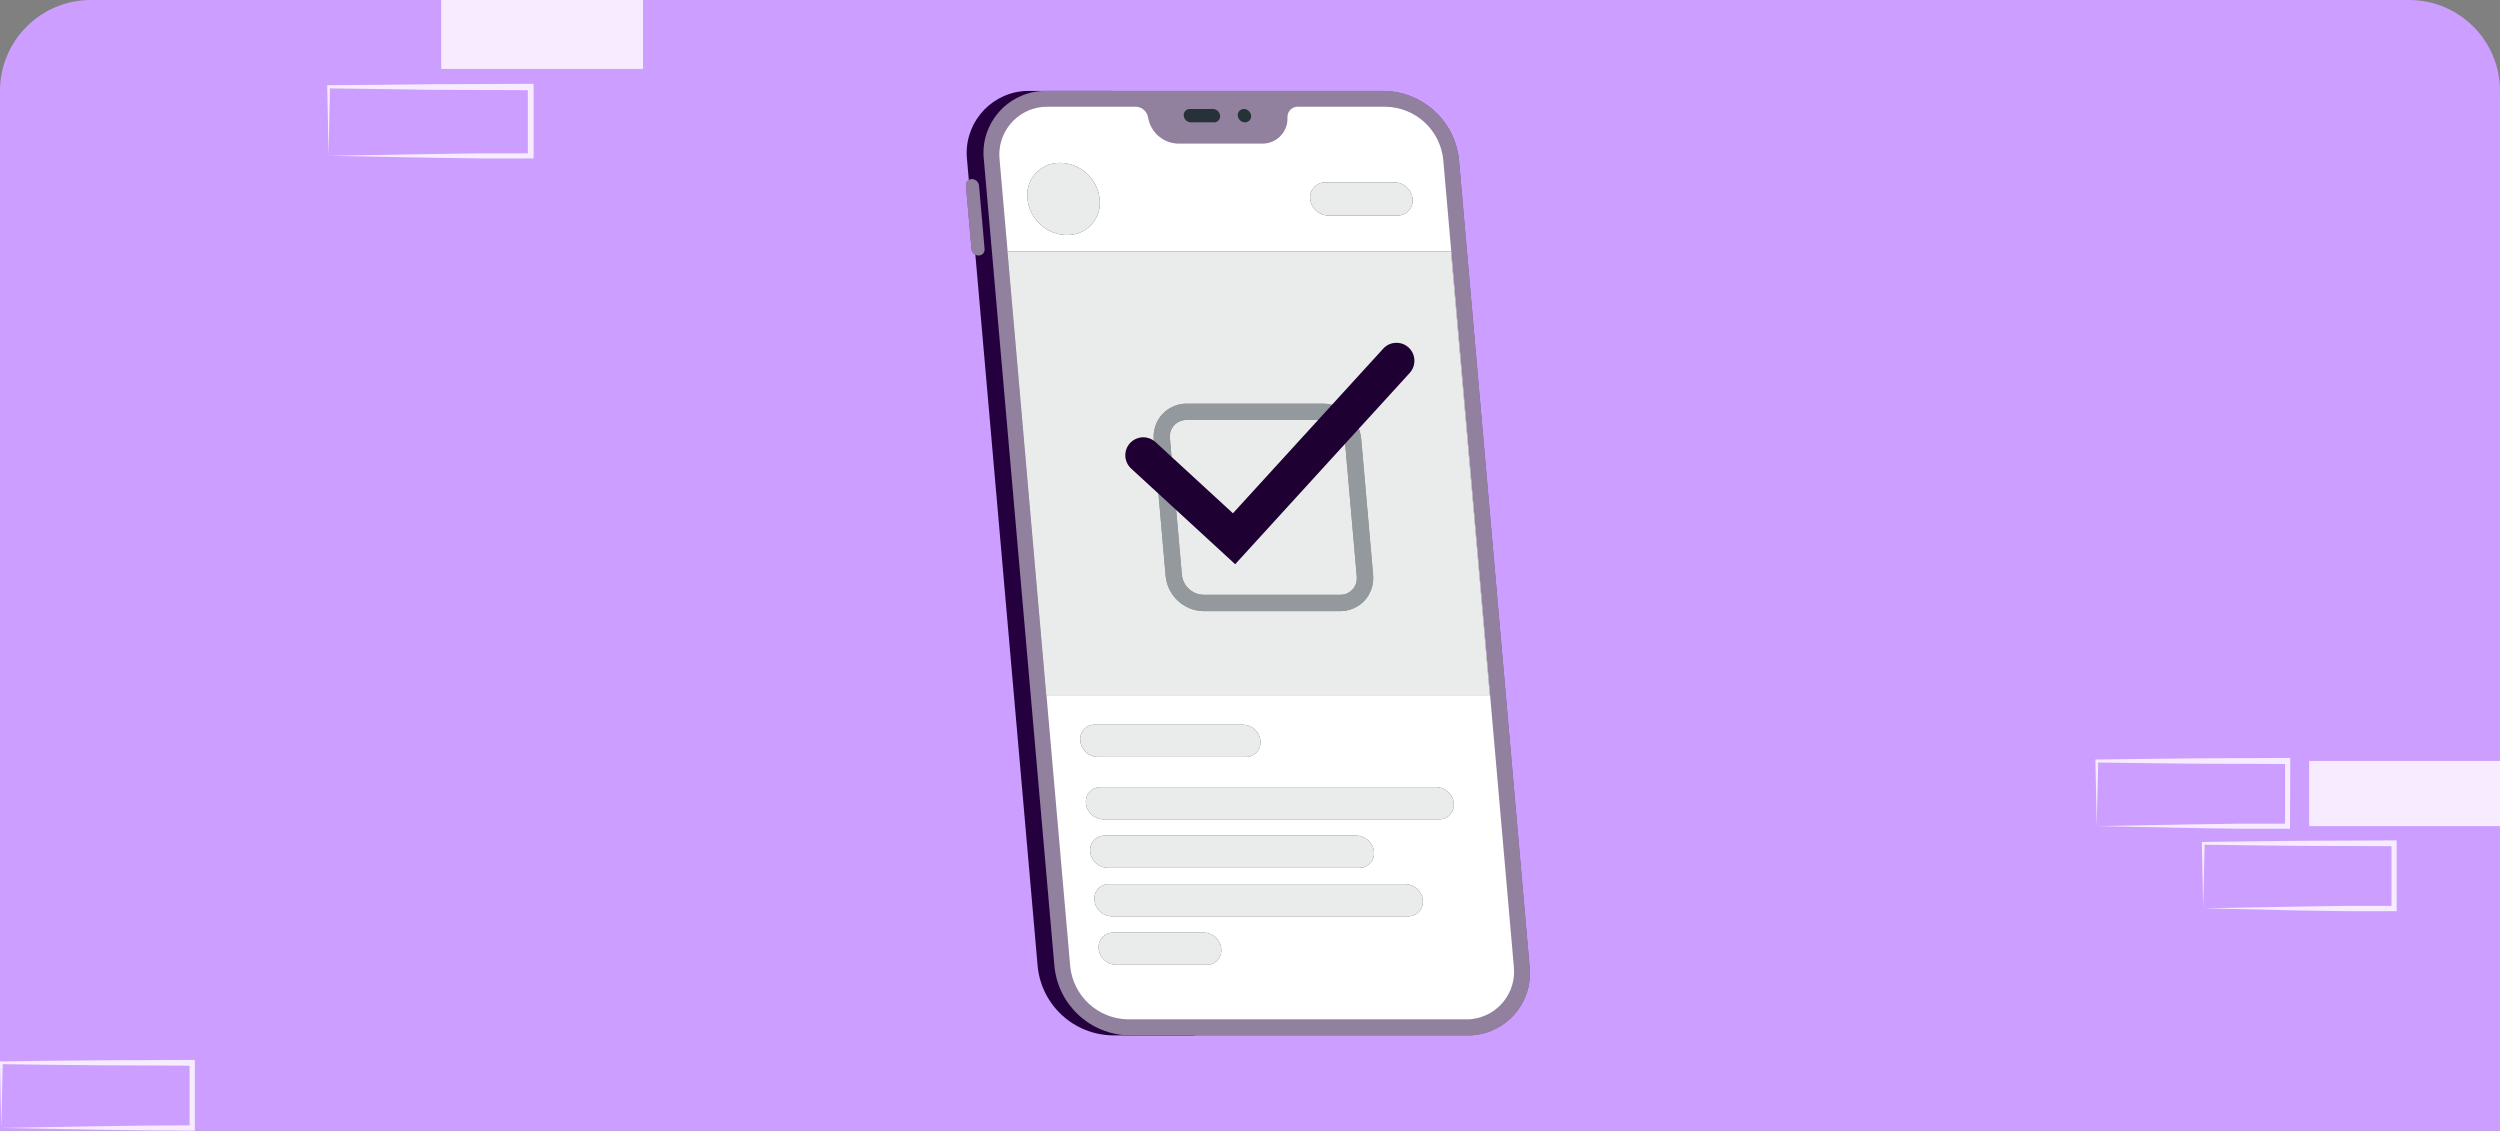 <svg width="440" height="199" viewBox="0 0 440 199" fill="none" xmlns="http://www.w3.org/2000/svg">
<rect x="0" y="0" width="440" height="199" fill="#808080" stroke="none"/>
<g clip-path="url(#clip0_13579_2917)">
<path d="M0 16C0 7.163 7.163 0 16 0H424C432.837 0 440 7.163 440 16V199H0V16Z" fill="#CC9EFF"/>
<path d="M369.022 145.386L385.931 145.089L394.289 144.966H402.61L402.17 145.427V133.954L402.648 134.467L385.854 134.405L377.457 134.313L369.06 134.2L369.29 133.954L369.022 145.386ZM369.022 145.386L368.793 133.913V133.677H369.022L377.419 133.564L385.816 133.472L402.61 133.4H403.087V133.913L403.04 145.386V145.858H394.136L385.701 145.735L369.022 145.386Z" fill="#F7EBFF"/>
<path d="M387.755 159.853L404.663 159.556L413.022 159.432H421.342L420.903 159.894V148.421L421.38 148.933L404.587 148.872L396.19 148.78L387.793 148.667L388.022 148.421L387.755 159.853ZM387.755 159.853L387.525 148.38V148.185H387.755L396.152 148.072L404.548 147.98L421.342 147.908H421.82V160.366H412.917L404.482 160.242L387.755 159.853Z" fill="#F7EBFF"/>
<path d="M440 133.924H406.412V145.397H440V133.924Z" fill="#F7EBFF"/>
<path d="M113.174 0H77.648V12.136H113.174V0Z" fill="#F7EBFF"/>
<path d="M57.835 27.428L75.719 27.114L84.56 26.984H93.361L92.896 27.472V15.336L93.401 15.878L75.638 15.802L66.767 15.672L57.886 15.553L58.078 15.249L57.835 27.428ZM57.835 27.428L57.593 15.249V14.999H57.835L66.767 14.924L75.648 14.826L93.411 14.75H93.916V27.884H84.499L75.578 27.754L57.835 27.428Z" fill="#F7EBFF"/>
<path d="M0.22 198.518L17.128 198.221L25.487 198.098L33.807 198.047L33.368 198.518V187.045L33.845 187.558L17.052 187.486L8.655 187.404L0.258 187.291L0.487 187.045L0.22 198.518ZM0.22 198.518L0 187.045V186.81H0.229L8.626 186.697L17.023 186.615L33.817 186.543H34.294V199H33.865L25.391 198.949L16.956 198.826L0.22 198.518Z" fill="#F7EBFF"/>
<path d="M181.242 16.005H195.674L210.206 182.227H195.788C188.969 182.099 183.326 176.911 182.632 170.12L170.199 28.112C169.547 22.115 173.871 16.728 179.853 16.062C180.307 16.005 180.775 15.991 181.242 16.005Z" fill="#25003F"/>
<path d="M172.311 32.676C172.24 32.024 171.701 31.528 171.049 31.514C170.468 31.514 170 31.982 170 32.563C170 32.605 170 32.648 170 32.676L170.978 43.819C171.035 44.471 171.574 44.967 172.226 44.967C172.793 44.981 173.275 44.542 173.289 43.961C173.289 43.918 173.289 43.862 173.289 43.819L172.311 32.676Z" fill="#25003F"/>
<path opacity="0.5" d="M172.311 32.676C172.24 32.024 171.701 31.528 171.049 31.514C170.468 31.514 170 31.982 170 32.563C170 32.605 170 32.648 170 32.676L170.978 43.819C171.035 44.471 171.574 44.967 172.226 44.967C172.793 44.981 173.275 44.542 173.289 43.961C173.289 43.918 173.289 43.862 173.289 43.819L172.311 32.676Z" fill="white"/>
<path d="M198.736 182.228H258.165C264.19 182.341 269.166 177.535 269.266 171.51C269.266 171.042 269.266 170.589 269.209 170.121L256.776 28.113C256.081 21.322 250.439 16.134 243.62 16.006H184.205C178.18 15.893 173.218 20.684 173.091 26.695C173.091 27.163 173.091 27.645 173.162 28.113L185.581 170.078C186.247 176.883 191.903 182.1 198.736 182.228Z" fill="#25003F"/>
<path opacity="0.5" d="M198.736 182.228H258.165C264.19 182.341 269.166 177.535 269.266 171.51C269.266 171.042 269.266 170.589 269.209 170.121L256.776 28.113C256.081 21.322 250.439 16.134 243.62 16.006H184.205C178.18 15.893 173.218 20.684 173.091 26.695C173.091 27.163 173.091 27.645 173.162 28.113L185.581 170.078C186.247 176.883 191.903 182.1 198.736 182.228Z" fill="white"/>
<path d="M184.446 18.784H199.885C200.919 18.798 201.813 19.535 202.039 20.542L202.139 21.024C202.706 23.476 204.861 25.234 207.384 25.277H222.099C224.509 25.334 226.523 23.434 226.593 21.024V20.542C226.622 19.549 227.444 18.756 228.436 18.784H243.875C249.134 18.883 253.487 22.881 254.011 28.112L266.43 170.078C266.94 174.699 263.609 178.853 259.001 179.363C258.647 179.406 258.293 179.42 257.924 179.406H198.495C193.236 179.307 188.883 175.309 188.359 170.078L175.926 28.07C175.444 23.448 178.804 19.308 183.44 18.826C183.78 18.798 184.106 18.784 184.446 18.784Z" fill="white"/>
<path d="M217.847 20.357C217.918 21.024 218.456 21.52 219.123 21.534C219.704 21.534 220.2 21.08 220.2 20.485C220.2 20.442 220.2 20.4 220.2 20.357C220.129 19.691 219.59 19.195 218.924 19.181C218.343 19.181 217.847 19.634 217.847 20.23C217.847 20.272 217.847 20.315 217.847 20.357Z" fill="#263238"/>
<path d="M209.411 19.181H213.451C214.117 19.181 214.67 19.691 214.741 20.357C214.798 20.939 214.387 21.463 213.791 21.534C213.749 21.534 213.706 21.534 213.664 21.534H209.623C208.957 21.534 208.404 21.024 208.333 20.357C208.277 19.776 208.688 19.252 209.283 19.181C209.326 19.181 209.368 19.181 209.411 19.181Z" fill="#263238"/>
<path d="M262.206 122.344H184.134L177.315 44.287H255.372L262.206 122.344Z" fill="#263238"/>
<path d="M193.533 35.016C193.916 38.121 191.69 40.956 188.586 41.325C188.302 41.353 188.019 41.367 187.735 41.367C184.162 41.297 181.2 38.575 180.831 35.016C180.448 31.912 182.674 29.076 185.779 28.708C186.062 28.679 186.346 28.665 186.629 28.665C190.202 28.736 193.165 31.458 193.533 35.016Z" fill="#263238"/>
<path d="M245.959 37.937H233.767C232.123 37.908 230.762 36.661 230.592 35.016C230.436 33.57 231.485 32.266 232.931 32.11C233.044 32.11 233.143 32.096 233.257 32.096H245.449C247.093 32.124 248.454 33.372 248.624 35.016C248.78 36.462 247.731 37.766 246.285 37.922C246.172 37.922 246.072 37.937 245.959 37.937Z" fill="#263238"/>
<path d="M219.264 133.218H193.179C191.591 133.189 190.272 131.97 190.131 130.382C189.946 129.007 190.925 127.745 192.286 127.561C192.413 127.547 192.541 127.533 192.683 127.547H218.782C220.37 127.575 221.688 128.794 221.83 130.382C222 131.772 220.993 133.033 219.604 133.203C219.491 133.203 219.377 133.218 219.264 133.218Z" fill="#263238"/>
<path d="M253.288 144.205H194.171C192.583 144.162 191.279 142.957 191.123 141.37C190.953 139.98 191.96 138.718 193.349 138.548C193.462 138.548 193.576 138.534 193.689 138.534H252.806C254.394 138.563 255.712 139.782 255.868 141.37C256.038 142.759 255.032 144.021 253.643 144.191C253.529 144.191 253.402 144.205 253.288 144.205Z" fill="#263238"/>
<path d="M239.253 152.739H194.923C193.335 152.697 192.031 151.491 191.875 149.904C191.705 148.514 192.683 147.267 194.072 147.083C194.185 147.068 194.313 147.068 194.426 147.068H238.771C240.359 147.111 241.663 148.316 241.819 149.904C241.989 151.293 240.983 152.555 239.593 152.725C239.48 152.725 239.367 152.739 239.253 152.739Z" fill="#263238"/>
<path d="M247.844 161.273H195.674C194.086 161.245 192.767 160.026 192.626 158.438C192.456 157.049 193.434 155.801 194.823 155.617C194.936 155.603 195.064 155.603 195.177 155.603H247.362C248.95 155.645 250.254 156.85 250.41 158.438C250.58 159.827 249.573 161.089 248.184 161.259C248.071 161.259 247.957 161.273 247.844 161.273Z" fill="#263238"/>
<path d="M212.389 169.808H196.411C194.824 169.766 193.519 168.561 193.363 166.973C193.193 165.584 194.2 164.322 195.589 164.152C195.703 164.152 195.816 164.138 195.929 164.138H211.892C213.48 164.166 214.799 165.385 214.94 166.973C215.111 168.362 214.132 169.61 212.743 169.794C212.63 169.808 212.502 169.808 212.389 169.808Z" fill="#263238"/>
<path opacity="0.9" d="M262.206 122.344H184.134L177.315 44.287H255.372L262.206 122.344Z" fill="white"/>
<path opacity="0.9" d="M193.533 35.016C193.916 38.121 191.69 40.956 188.586 41.325C188.302 41.353 188.019 41.367 187.735 41.367C184.162 41.297 181.2 38.575 180.831 35.016C180.448 31.912 182.674 29.076 185.779 28.708C186.062 28.679 186.346 28.665 186.629 28.665C190.202 28.736 193.165 31.458 193.533 35.016Z" fill="white"/>
<path opacity="0.9" d="M245.959 37.937H233.767C232.123 37.908 230.762 36.661 230.592 35.016C230.436 33.57 231.485 32.266 232.931 32.11C233.044 32.11 233.143 32.096 233.257 32.096H245.449C247.093 32.124 248.454 33.372 248.624 35.016C248.78 36.462 247.731 37.766 246.285 37.922C246.172 37.922 246.072 37.937 245.959 37.937Z" fill="white"/>
<path opacity="0.9" d="M219.264 133.218H193.179C191.591 133.189 190.272 131.97 190.131 130.382C189.946 129.007 190.925 127.745 192.286 127.561C192.413 127.547 192.541 127.533 192.683 127.547H218.782C220.37 127.575 221.688 128.794 221.83 130.382C222 131.772 220.993 133.033 219.604 133.203C219.491 133.203 219.377 133.218 219.264 133.218Z" fill="white"/>
<path opacity="0.9" d="M253.288 144.205H194.171C192.583 144.162 191.279 142.957 191.123 141.37C190.953 139.98 191.96 138.718 193.349 138.548C193.462 138.548 193.576 138.534 193.689 138.534H252.806C254.394 138.563 255.712 139.782 255.868 141.37C256.038 142.759 255.032 144.021 253.643 144.191C253.529 144.191 253.402 144.205 253.288 144.205Z" fill="white"/>
<path opacity="0.9" d="M239.253 152.739H194.923C193.335 152.697 192.031 151.491 191.875 149.904C191.705 148.514 192.683 147.267 194.072 147.083C194.185 147.068 194.313 147.068 194.426 147.068H238.771C240.359 147.111 241.663 148.316 241.819 149.904C241.989 151.293 240.983 152.555 239.593 152.725C239.48 152.725 239.367 152.739 239.253 152.739Z" fill="white"/>
<path opacity="0.9" d="M247.844 161.273H195.674C194.086 161.245 192.767 160.026 192.626 158.438C192.456 157.049 193.434 155.801 194.823 155.617C194.936 155.603 195.064 155.603 195.177 155.603H247.362C248.95 155.645 250.254 156.85 250.41 158.438C250.58 159.827 249.573 161.089 248.184 161.259C248.071 161.259 247.957 161.273 247.844 161.273Z" fill="white"/>
<path opacity="0.9" d="M212.389 169.808H196.411C194.824 169.766 193.519 168.561 193.363 166.973C193.193 165.584 194.2 164.322 195.589 164.152C195.703 164.152 195.816 164.138 195.929 164.138H211.892C213.48 164.166 214.799 165.385 214.94 166.973C215.111 168.362 214.132 169.61 212.743 169.794C212.63 169.808 212.502 169.808 212.389 169.808Z" fill="white"/>
<path d="M235.823 107.56H211.836C208.377 107.504 205.513 104.867 205.159 101.422L203.061 77.435C202.905 75.79 203.443 74.146 204.549 72.913C205.669 71.707 207.257 71.027 208.901 71.041H232.888C236.348 71.098 239.211 73.735 239.566 77.18L241.664 101.167C241.82 102.811 241.281 104.456 240.175 105.689C239.055 106.894 237.467 107.575 235.823 107.56ZM208.887 73.919C207.285 73.862 205.938 75.124 205.896 76.726C205.896 76.882 205.896 77.024 205.91 77.18L208.008 101.167C208.207 103.137 209.851 104.64 211.822 104.683H235.809C237.411 104.739 238.758 103.478 238.8 101.876C238.8 101.72 238.8 101.578 238.786 101.422L236.688 77.435C236.489 75.464 234.845 73.962 232.874 73.919H208.887Z" fill="#263238"/>
<g opacity="0.5">
<path d="M235.823 107.558H211.836C208.377 107.502 205.513 104.865 205.159 101.42L203.061 77.433C202.905 75.788 203.443 74.144 204.549 72.911C205.669 71.706 207.257 71.025 208.901 71.039H232.888C236.348 71.096 239.211 73.733 239.566 77.178L241.664 101.165C241.82 102.809 241.281 104.454 240.175 105.687C239.055 106.892 237.467 107.573 235.823 107.558ZM208.887 73.917C207.285 73.86 205.938 75.122 205.896 76.724C205.896 76.88 205.896 77.022 205.91 77.178L208.008 101.165C208.207 103.135 209.851 104.638 211.822 104.681H235.809C237.411 104.737 238.758 103.476 238.8 101.874C238.8 101.718 238.8 101.576 238.786 101.42L236.688 77.433C236.489 75.462 234.845 73.96 232.874 73.917H208.887Z" fill="white"/>
</g>
<path d="M217.392 99.294L199.076 82.452C197.8 81.261 197.715 79.276 198.892 77.986C200.083 76.71 202.067 76.625 203.358 77.802L216.996 90.348L243.449 61.371C244.612 60.081 246.611 59.982 247.901 61.158C249.191 62.335 249.276 64.334 248.113 65.624L217.392 99.294Z" fill="#25003F"/>
<g opacity="0.2">
<path d="M217.392 99.293L199.076 82.451C197.8 81.26 197.715 79.275 198.892 77.985C200.083 76.709 202.067 76.624 203.358 77.801L216.996 90.347L243.449 61.37C244.612 60.08 246.611 59.981 247.901 61.157C249.191 62.334 249.276 64.333 248.113 65.623L217.392 99.293Z" fill="black"/>
</g>
</g>
<defs>
<clipPath id="clip0_13579_2917">
<path d="M0 16C0 7.163 7.163 0 16 0H424C432.837 0 440 7.163 440 16V199H0V16Z" fill="white"/>
</clipPath>
</defs>
</svg>

